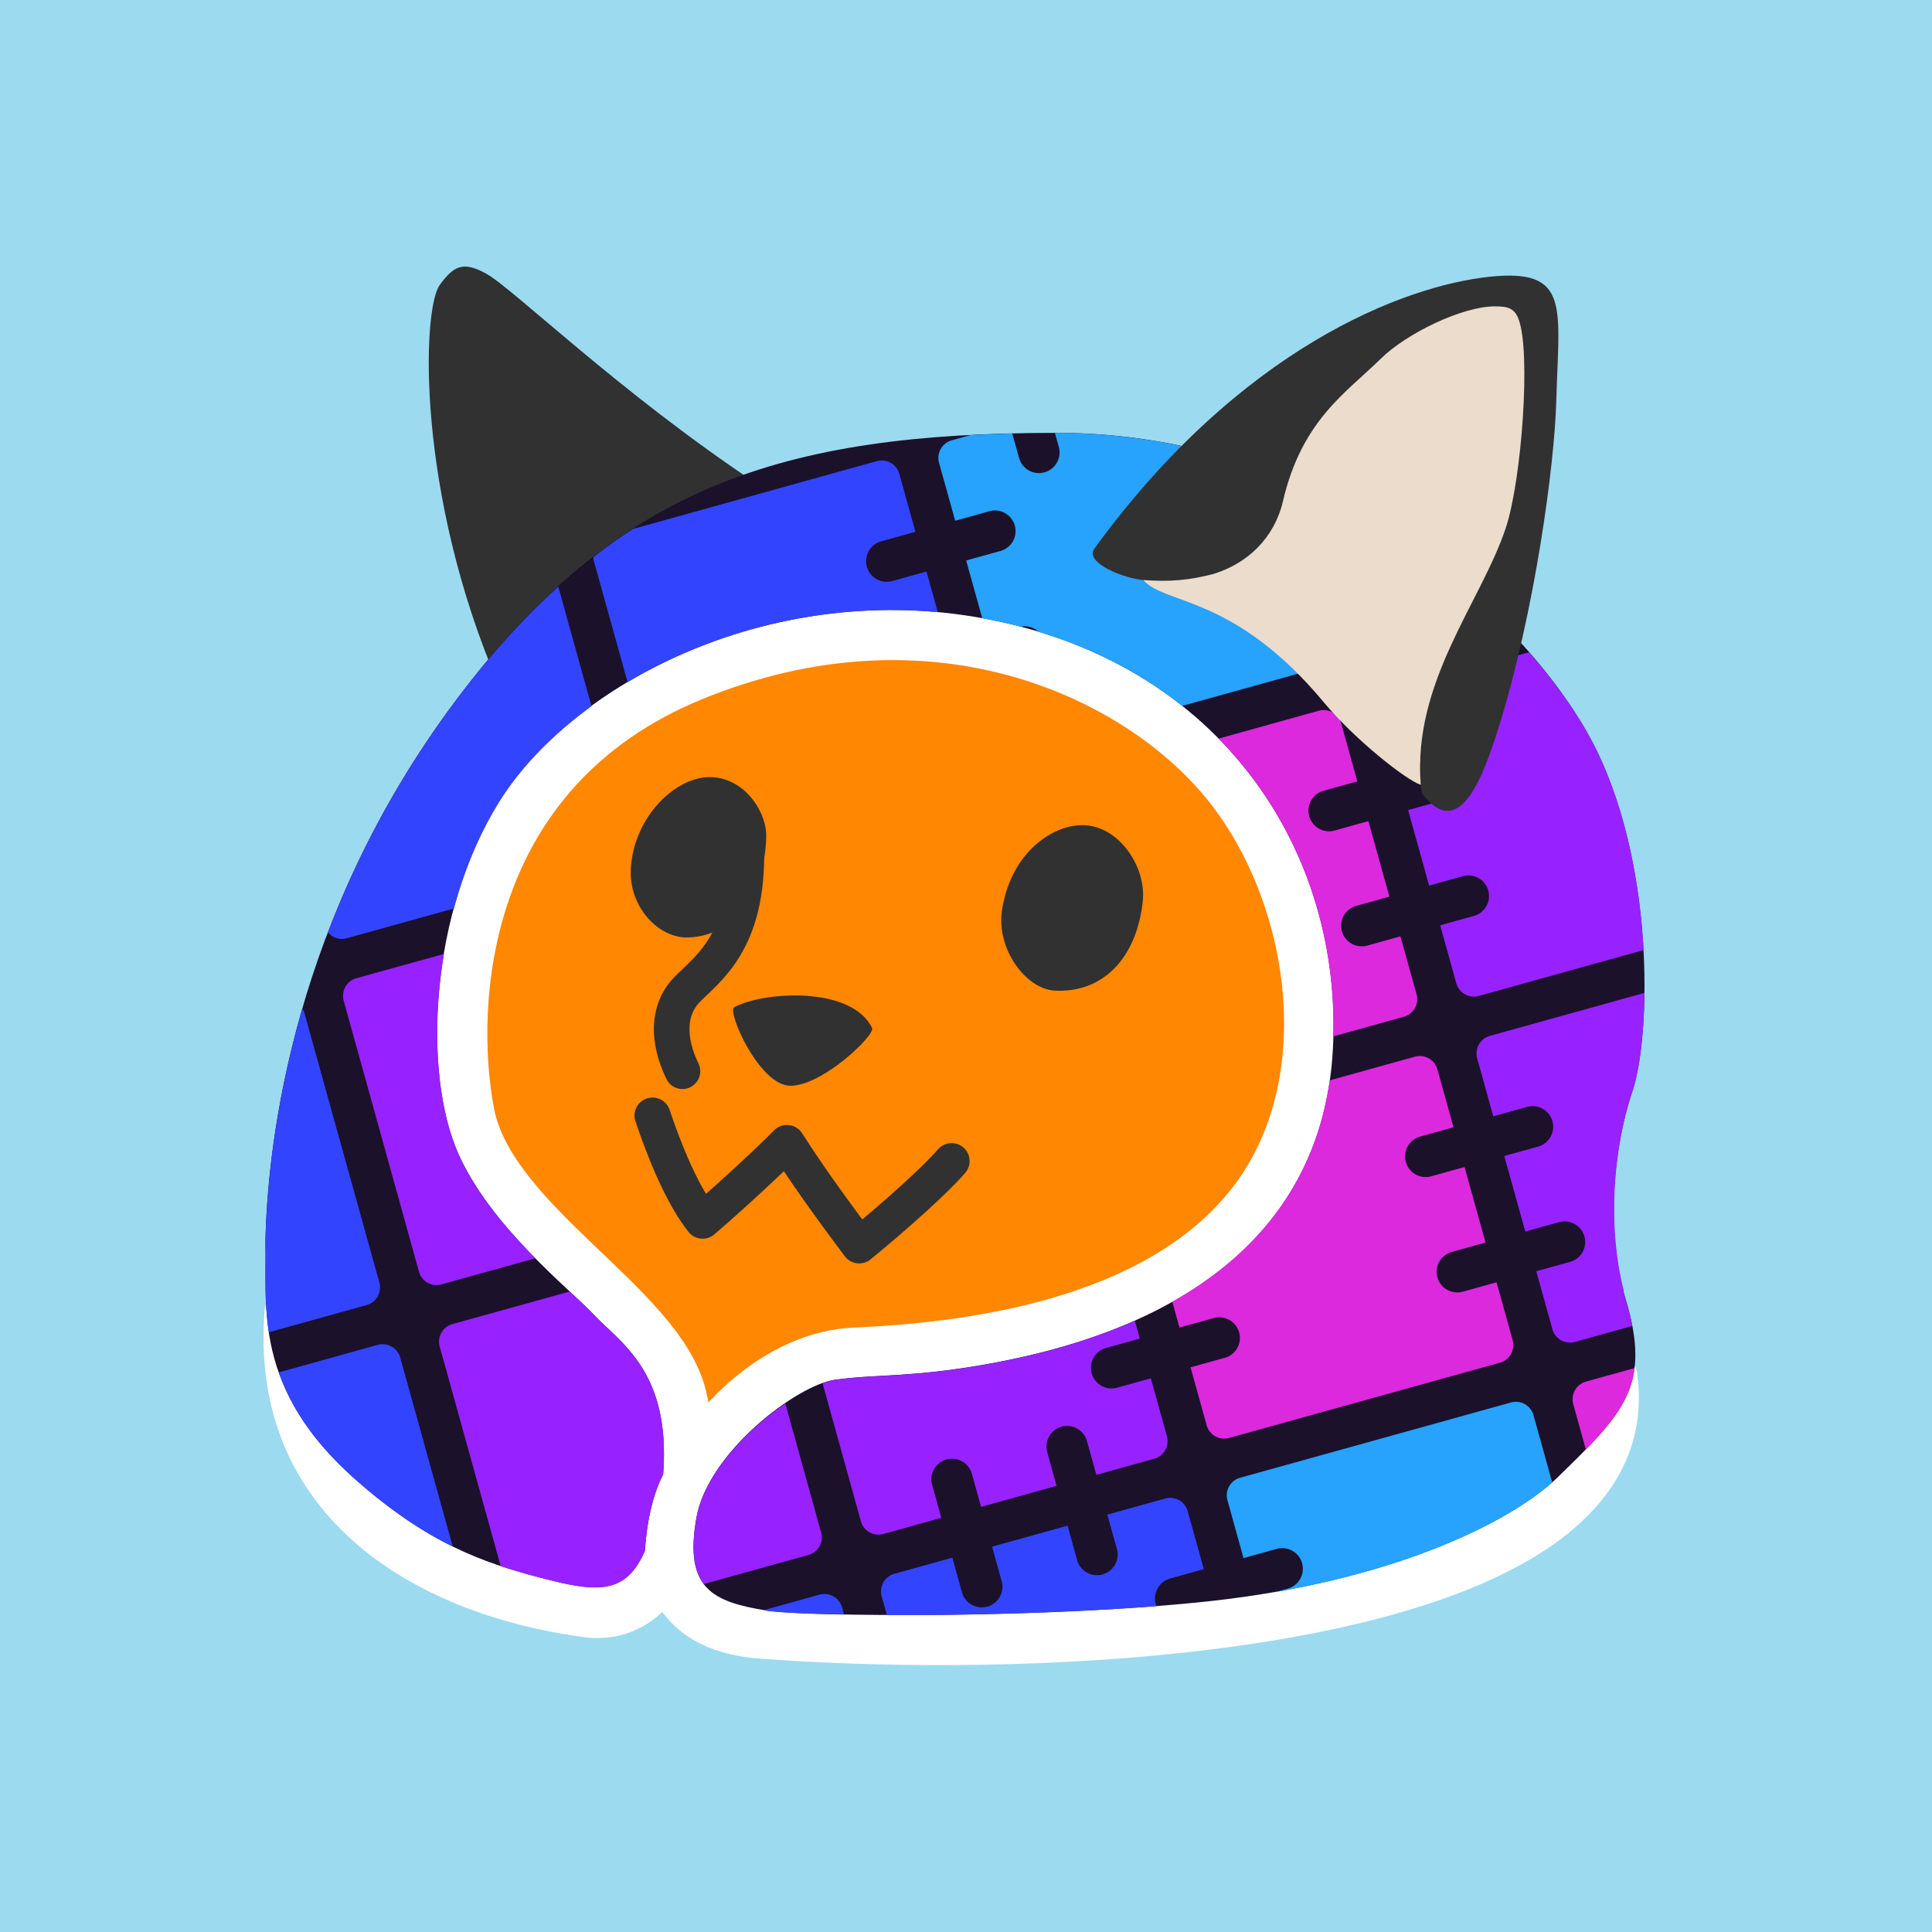 <?xml version="1.0" encoding="UTF-8" standalone="no"?>
<svg
   xml:space="preserve"
   width="128"
   height="128"
   version="1.1"
   id="svg38"
   sodipodi:docname="cozy-github.svg"
   inkscape:version="1.2.2 (b0a8486541, 2022-12-01)"
   xmlns:inkscape="http://www.inkscape.org/namespaces/inkscape"
   xmlns:sodipodi="http://sodipodi.sourceforge.net/DTD/sodipodi-0.dtd"
   xmlns="http://www.w3.org/2000/svg"
   xmlns:svg="http://www.w3.org/2000/svg"><defs
     id="defs42" /><sodipodi:namedview
     id="namedview40"
     pagecolor="#20172e"
     bordercolor="#999999"
     borderopacity="1"
     inkscape:showpageshadow="0"
     inkscape:pageopacity="0"
     inkscape:pagecheckerboard="0"
     inkscape:deskcolor="#d1d1d1"
     showgrid="false"
     showguides="true"
     inkscape:zoom="1.2111966"
     inkscape:cx="-111.04721"
     inkscape:cy="-54.904381"
     inkscape:window-width="1441"
     inkscape:window-height="1080"
     inkscape:window-x="2332"
     inkscape:window-y="57"
     inkscape:window-maximized="0"
     inkscape:current-layer="svg38" /><rect
     style="opacity:1;fill:#9cdaf0;fill-opacity:1;stroke-width:1.111"
     id="rect1691"
     width="128"
     height="128"
     x="0"
     y="0"
     rx="0" /><g
     style="display:inline"
     id="g24"
     transform="matrix(0.724,0,0,0.724,16.81,17.66)"><path
       d="m 69.97,33.403 c 0.309,0.08 0.617,0.159 0.92,0.245 -0.304,-0.084 -0.61,-0.167 -0.92,-0.245 z m -10.94,2.823 a 40.22,40.22 0 0 0 -2.45,0.085 c -4.41,0.288 -9.1,1.314 -13.974,3.297 -9.635,3.92 -14.51,10.494 -16.938,17.354 -2.427,6.86 -2.22,14.043 -1.405,18.535 0.74,4.083 4.469,7.918 8.59,11.868 4.122,3.95 8.724,8.034 9.88,12.727 0.125,0.513 0.178,1.064 0.272,1.597 3.277,-3.772 7.687,-6.694 12.756,-6.923 9.494,-0.427 25.36,-2.151 33.17,-12.255 3.754,-4.859 5.03,-11.254 4.383,-17.648 C 92.646,58.244 89.993,52.171 86.223,47.816 80.883,41.648 71.129,36.175 59.03,36.226 Z"
       style="display:inline;fill:#ff8702;fill-opacity:1;stroke:none;stroke-width:0.712px;stroke-linecap:butt;stroke-linejoin:miter;stroke-opacity:0.45"
       transform="matrix(1.05,0,0,1.05,-3.68,-2.216)"
       id="path2" /><path
       d="M 24.895,38.67 C 17.663,21.941 18.165,5.851 19.715,3.716 20.938,2.033 21.761,1.62 23.767,2.731 c 2.367,1.31 11.58,10.337 23.627,18.339 5.21,3.46 -7.137,2.429 -0.574,4.855 -11.475,0.78 -16.004,6.074 -21.925,12.745 z"
       style="display:inline;fill:#313131;fill-opacity:1;stroke:none;stroke-width:0.821px;stroke-linecap:butt;stroke-linejoin:miter;stroke-opacity:1"
       transform="matrix(1.05,0,0,1.05,-3.68,-2.216)"
       id="path4" /><path
       d="m 6.739,93.22 c -1.364,16.525 12.158,24.205 25.774,26.067 7.673,1.05 10.125,-10.756 8.175,-18.693 C 38.738,92.657 24.026,85.54 22.195,75.889 20.364,66.237 21.457,45.941 41.813,37.659 c 20.305,-8.261 37.8,-0.694 46.001,8.779 8.201,9.473 11.124,26.62 2.779,37.364 -8.346,10.744 -25.079,12.631 -34.737,13.067 -13.014,0.586 -24.29,23.065 -8.144,24.276 28.845,2.163 76.993,-1.217 74.099,-22.195"
       style="display:inline;fill:none;stroke:#ffffff;stroke-width:4.573;stroke-linecap:round;stroke-linejoin:round;stroke-dasharray:none;stroke-opacity:1"
       transform="matrix(1.05,0,0,1.05,-3.68,-2.216)"
       id="path6" /><path
       d="M 73.455,16.604 C 49.501,16.617 35.084,21.264 21.089,39.961 7.095,58.659 4.705,78.068 4.523,87.122 c 0.138,5.605 -1.17,12.767 7.936,20.771 6.335,5.569 11.122,7.191 15.953,8.457 4.83,1.267 7.48,1.634 9.182,-2.332 0.162,-2.51 0.678,-4.875 1.588,-6.636 0.695,-9.05 -3.811,-11.521 -6.13,-14.02 C 31.162,91.325 24.101,85.787 21.281,79.299 18.248,72.32 18.807,58.51 24.898,48.738 31.243,38.558 48.16,29.588 66.385,32.646 88.213,36.309 98.86,53.889 97.5,71.135 96.383,85.293 85.958,94.372 67.752,97.7 c -6.906,1.263 -9.79,0.905 -13.571,1.421 -3.347,0.456 -11.083,6.347 -12.092,12.004 -1.103,6.186 1.404,7.337 5.997,8.1 3.495,0.58 24.936,0.717 38.816,-0.81 15.443,-1.698 26.048,-6.713 30.312,-10.854 5.775,-5.608 8.075,-7.974 5.885,-15.353 -1.795,-6.044 -1.121,-13.266 0.55,-18.223 1.672,-4.958 1.988,-20.391 -3.695,-30.832 -5.684,-10.44 -22.545,-26.562 -46.5,-26.55 z"
       style="display:inline;fill:#1b112b;stroke-width:0.179"
       transform="matrix(1.05,0,0,1.05,-3.68,-2.216)"
       id="path8" /><g
       style="display:inline"
       id="g18"><path
         d="m -41.36,-22.582 h -3.589 v 3.207 a 1.887,1.887 0 0 1 -3.774,0 v -3.208 l -5.5,10e-4 a 1.672,1.672 0 0 0 -1.671,1.673 v 5.5 h 3.208 a 1.887,1.887 0 0 1 10e-4,3.774 h -3.209 l 10e-4,7.173 3.21,-0.002 a 1.887,1.887 0 0 1 -0.002,3.774 h -3.207 v 5.5 a 1.674,1.674 0 0 0 1.672,1.673 l 15.656,-0.002 c 1.364,-6.206 1.984,-13.595 0.491,-20.048 -0.615,-2.658 -1.725,-5.751 -3.288,-9.015 z m -103.063,0 -8.314,-0.003 a 1.67,1.67 0 0 0 -1.674,1.674 l -0.006,25.729 a 1.67,1.67 0 0 0 1.674,1.673 l 8.917,0.002 c -1.822,-3.28 -3.693,-7.28 -4.246,-11.241 -0.654,-4.679 0.647,-11.416 3.65,-17.835 z M -39.538,10.277 -54.22,10.276 a 1.674,1.674 0 0 0 -1.67,1.67 l -0.002,5.502 h 3.21 a 1.887,1.887 0 0 1 -0.002,3.774 h -3.209 v 7.172 h 3.208 a 1.887,1.887 0 0 1 0,3.774 l -3.21,-0.002 v 5.502 a 1.672,1.672 0 0 0 1.672,1.673 h 5.46 c 0.016,-0.188 0.03,-0.381 0.04,-0.578 l 10e-4,-2.63 a 1.887,1.887 0 0 1 0.067,-0.154 c 0.146,-6.338 2.714,-12.987 5.65,-17.313 1.095,-1.614 2.38,-4.65 3.467,-8.39 z m -102.081,-0.012 -11.13,-0.003 a 1.67,1.67 0 0 0 -1.674,1.674 l -0.004,20.85 a 57.27,57.27 0 0 0 3.15,1.958 c 4.53,2.64 7.108,3.756 9.945,0.223 0.87,-2.494 2.057,-4.742 3.474,-6.268 3.248,-8.96 -0.617,-12.728 -2.26,-15.909 -0.302,-0.584 -0.868,-1.493 -1.501,-2.525 z m 49.115,16.42 c -4.14,0.614 -8.719,0.708 -13.726,0.255 -7.343,-0.665 -10.159,-1.838 -14.13,-2.38 -0.346,-0.047 -0.76,-0.042 -1.208,-0.009 l -0.002,13.105 a 1.672,1.672 0 0 0 1.672,1.671 l 5.501,0.001 V 36.12 a 1.889,1.889 0 0 1 3.775,0.001 v 3.21 h 7.17 l 0.002,-3.209 a 1.889,1.889 0 0 1 1.886,-1.886 1.889,1.889 0 0 1 1.892,1.886 v 3.21 h 5.495 a 1.67,1.67 0 0 0 1.671,-1.672 l 0.001,-5.501 h -3.207 a 1.887,1.887 0 1 1 0.001,-3.774 l 3.207,10e-4 z m -32.846,-1.261 c -4.057,1.374 -8.87,4.237 -10.62,7.88 -1.316,2.741 -1.544,4.61 -0.987,6.037 l 9.93,0.002 c 0.927,0 1.673,-0.745 1.674,-1.672 z"
         style="fill:#9722ff;stroke-width:0.182"
         transform="rotate(-15.535,249.834,-573.05)"
         id="path10" /><path
         d="m -60.701,-22.454 a 1.672,1.672 0 0 0 -0.64,-0.127 h -9.506 c 4.995,9.019 5.732,19.517 2.801,29.064 h 6.708 a 1.674,1.674 0 0 0 1.673,-1.672 l -10e-4,-5.5 h -3.21 a 1.887,1.887 0 0 1 10e-4,-3.772 l 3.208,-0.003 -10e-4,-7.172 -3.208,0.002 a 1.887,1.887 0 1 1 0,-3.775 h 3.208 l -10e-4,-5.5 a 1.672,1.672 0 0 0 -1.032,-1.545 z m 0.003,32.855 a 1.674,1.674 0 0 0 -0.64,-0.127 h -8.09 c -3.584,8.172 -10.155,13.41 -19.308,15.662 v 2.453 h 3.212 a 1.888,1.888 0 1 1 -0.001,3.775 l -3.207,-0.001 -0.002,5.5 a 1.67,1.67 0 0 0 1.672,1.672 l 25.722,0.004 a 1.672,1.672 0 0 0 1.67,-1.672 v -5.5 h -3.206 a 1.887,1.887 0 1 1 -0.001,-3.774 h 3.209 V 21.22 h -3.208 a 1.888,1.888 0 0 1 10e-4,-3.775 h 3.209 v -5.5 A 1.674,1.674 0 0 0 -60.698,10.4 Z m 11.102,32.711 h -4.626 a 1.672,1.672 0 0 0 -1.673,1.671 v 4.324 c 3.182,-1.851 5.238,-3.45 6.3,-5.995 z"
         style="fill:#dc29dd;stroke-width:0.182"
         transform="rotate(-15.535,249.834,-573.05)"
         id="path12" /><path
         d="m -77.652,-53.507 c -0.047,-0.014 -0.091,-0.024 -0.138,-0.037 v 1.33 a 1.888,1.888 0 0 1 -3.776,0 v -2.325 c -1.269,-0.32 -2.509,-0.608 -3.734,-0.882 h -1.766 a 1.672,1.672 0 0 0 -1.673,1.672 l 0.003,5.504 h 3.207 a 1.887,1.887 0 1 1 10e-4,3.773 h -3.213 v 5.49 c 1.103,0.533 2.17,1.091 3.188,1.683 h 0.022 a 1.889,1.889 0 0 1 1.427,0.89 c 4.492,2.847 8.09,6.27 10.844,10.054 l 11.918,-0.001 a 1.672,1.672 0 0 0 1.671,-1.672 v -16.684 c -2.953,-2.177 -6.19,-4.156 -9.774,-5.796 a 1.887,1.887 0 0 1 -0.3,-0.135 55.025,55.025 0 0 0 -7.907,-2.865 z m 16.95,96.75 a 1.672,1.672 0 0 0 -0.64,-0.128 l -25.724,-0.003 a 1.67,1.67 0 0 0 -1.673,1.67 v 5.5 h 3.21 a 1.889,1.889 0 0 1 0,3.776 h -1.284 c 12.568,1.253 22.128,-0.445 27.143,-2.874 v -6.398 a 1.672,1.672 0 0 0 -1.032,-1.544 z"
         style="display:inline;fill:#27a2fd;stroke-width:0.182"
         transform="rotate(-15.535,249.834,-573.05)"
         id="path14" /><path
         d="m -93.545,-55.294 a 1.672,1.672 0 0 0 -0.64,-0.127 l -23.15,0.003 c -1.391,0.43 -2.782,0.934 -4.171,1.502 a 1.674,1.674 0 0 0 -0.072,0.17 l 0.002,11.706 c 8.628,-2.347 19.053,-2.365 29.066,1.43 l -10e-4,-3.861 h -3.207 a 1.887,1.887 0 1 1 -0.002,-3.773 h 3.207 v -5.502 a 1.672,1.672 0 0 0 -1.032,-1.548 z m -31.8,3.127 c -3.871,1.945 -7.786,4.422 -11.857,7.563 a 87.278,87.278 0 0 0 -16.918,17.284 1.672,1.672 0 0 0 1.383,0.974 h 10.305 c 1.812,-3.055 4.017,-5.923 6.614,-8.305 2.707,-2.484 6.312,-4.592 10.472,-6.155 z m -32.918,30.967 c -4.863,7.881 -7.58,15.035 -8.964,19.653 -0.605,2.403 -1.54,5.019 -1.908,8.03 h 9.29 a 1.674,1.674 0 0 0 1.671,-1.671 l -0.003,-25.726 a 1.672,1.672 0 0 0 -0.087,-0.286 z m -0.942,31.59 a 1.674,1.674 0 0 0 -0.64,-0.128 h -9.394 c 0.223,3.294 1.327,7.04 4.2,11.439 2.374,3.636 4.638,6.198 6.864,8.186 l 0.001,-17.952 a 1.674,1.674 0 0 0 -1.032,-1.546 z m 65.663,32.848 a 1.67,1.67 0 0 0 -0.64,-0.127 h -5.499 v 3.207 a 1.889,1.889 0 1 1 -3.776,-0.002 l 10e-4,-3.206 -7.172,-10e-4 v 3.207 a 1.889,1.889 0 1 1 -3.775,-0.002 v -3.206 l -5.5,-10e-4 a 1.672,1.672 0 0 0 -1.672,1.672 v 1.792 c 6.943,1.962 16.011,4.254 23.99,5.817 a 1.889,1.889 0 0 1 1.866,-2.106 h 3.207 l 0.002,-5.5 a 1.67,1.67 0 0 0 -1.032,-1.544 z m -32.833,0.004 a 1.674,1.674 0 0 0 -0.639,-0.13 h -5.317 c 0.053,0.025 0.096,0.05 0.15,0.074 0.96,0.447 3.502,1.286 6.839,2.285 v -0.686 a 1.674,1.674 0 0 0 -1.033,-1.543 z"
         style="display:inline;fill:#3344ff;stroke-width:0.182"
         transform="rotate(-15.535,249.834,-573.05)"
         id="path16" /></g><path
       d="m 111.282,2.992 c -7.624,0.784 -21.834,6.294 -34.513,23.696 -0.9,1.236 2.597,2.668 4.67,2.795 16.78,3.532 20.31,-18.515 27.211,-17.89 -0.69,13.48 -3.663,22.213 -3.504,34.425 0.026,0.73 0.044,1.414 0.165,1.991 0.164,0.218 0.342,0.43 0.534,0.63 2.35,2.471 4.051,-0.569 5.14,-3.41 0.329,-0.872 0.663,-1.805 1.036,-3.004 3.123,-10.043 4.852,-22.763 5.004,-28.437 0.218,-8.083 1.264,-11.517 -5.743,-10.796 z"
       style="display:inline;fill:#313131;fill-opacity:1;stroke:none;stroke-width:0.834px;stroke-linecap:butt;stroke-linejoin:miter;stroke-opacity:0.45"
       transform="matrix(1.05,0,0,1.05,-3.68,-2.216)"
       id="path20" /><path
       d="m 111.604,5.58 c -2.818,0.03 -7.633,2.355 -9.873,4.561 -2.987,2.943 -6.88,5.344 -8.526,12.412 -0.748,3.21 -3.068,5.421 -6.06,6.35 -2.146,0.549 -3.771,0.697 -6.108,0.529 1.864,2.176 7.9,1.25 15.733,10.661 2.693,3.236 7.108,6.733 8.443,7.19 -0.726,-8.988 5.248,-15.904 7.407,-22.381 1.387,-4.16 2.222,-15.414 1.103,-18.248 -0.372,-0.942 -0.975,-1.085 -2.119,-1.073 z"
       style="display:inline;fill:#ebdccc;fill-opacity:1;stroke:none;stroke-width:0.834px;stroke-linecap:butt;stroke-linejoin:miter;stroke-opacity:1"
       transform="matrix(1.05,0,0,1.05,-3.68,-2.216)"
       id="path22" /></g><g
     style="display:inline"
     id="g36"
     transform="matrix(0.724,0,0,0.724,16.81,17.66)"><path
       d="m 34.511,54.972 c 0.357,-4.744 4.121,-8.231 7.165,-8.254 3.167,-0.024 5.296,3.136 5.223,5.522 -0.144,4.723 -2.609,9.009 -7.147,9.154 -2.753,0.089 -5.506,-2.887 -5.24,-6.422 z"
       style="display:inline;fill:#313131;fill-opacity:1;stroke:none;stroke-width:0.8;stroke-linecap:butt;stroke-linejoin:miter;stroke-miterlimit:4;stroke-dasharray:none;stroke-opacity:0.464"
       id="path26" /><path
       d="m 68.463,58.96 c 0.772,-5.319 4.736,-8.06 7.713,-7.83 3.097,0.239 5.526,3.852 5.178,6.99 -0.566,5.11 -3.593,8.37 -8.04,8.138 -2.699,-0.14 -5.35,-3.857 -4.85,-7.299 z"
       style="display:inline;fill:#313131;fill-opacity:1;stroke:none;stroke-width:0.784px;stroke-linecap:butt;stroke-linejoin:miter;stroke-opacity:0.464"
       id="path28" /><path
       d="m 39.232,73.635 c -1.366,-2.817 -1.385,-5.583 0.39,-7.44 1.776,-1.858 5.7,-4.33 5.448,-13.072"
       style="display:inline;fill:none;fill-opacity:1;stroke:#313131;stroke-width:3.258;stroke-linecap:round;stroke-linejoin:miter;stroke-miterlimit:4;stroke-dasharray:none;stroke-opacity:1"
       id="path30" /><path
       d="m 43.963,67.784 c 2.671,-1.458 10.76,-1.975 12.626,1.905 0.299,0.62 -4.523,5.284 -7.475,5.277 -2.854,-0.006 -5.821,-6.817 -5.151,-7.182 z"
       style="display:inline;fill:#313131;fill-opacity:1;stroke:none;stroke-width:0.74px;stroke-linecap:butt;stroke-linejoin:miter;stroke-opacity:1"
       id="path32" /><path
       d="m 36.492,77.69 c 1.614,4.75 3.11,7.743 4.585,9.624 2.776,-2.38 6.316,-5.677 7.717,-7.116 2.263,3.576 5.352,7.694 6.611,9.377 3.598,-2.946 7.044,-6.075 8.457,-7.716"
       style="display:inline;fill:none;stroke:#313131;stroke-width:3.295;stroke-linecap:round;stroke-linejoin:round;stroke-miterlimit:4;stroke-dasharray:none;stroke-opacity:1"
       id="path34" /></g></svg>

